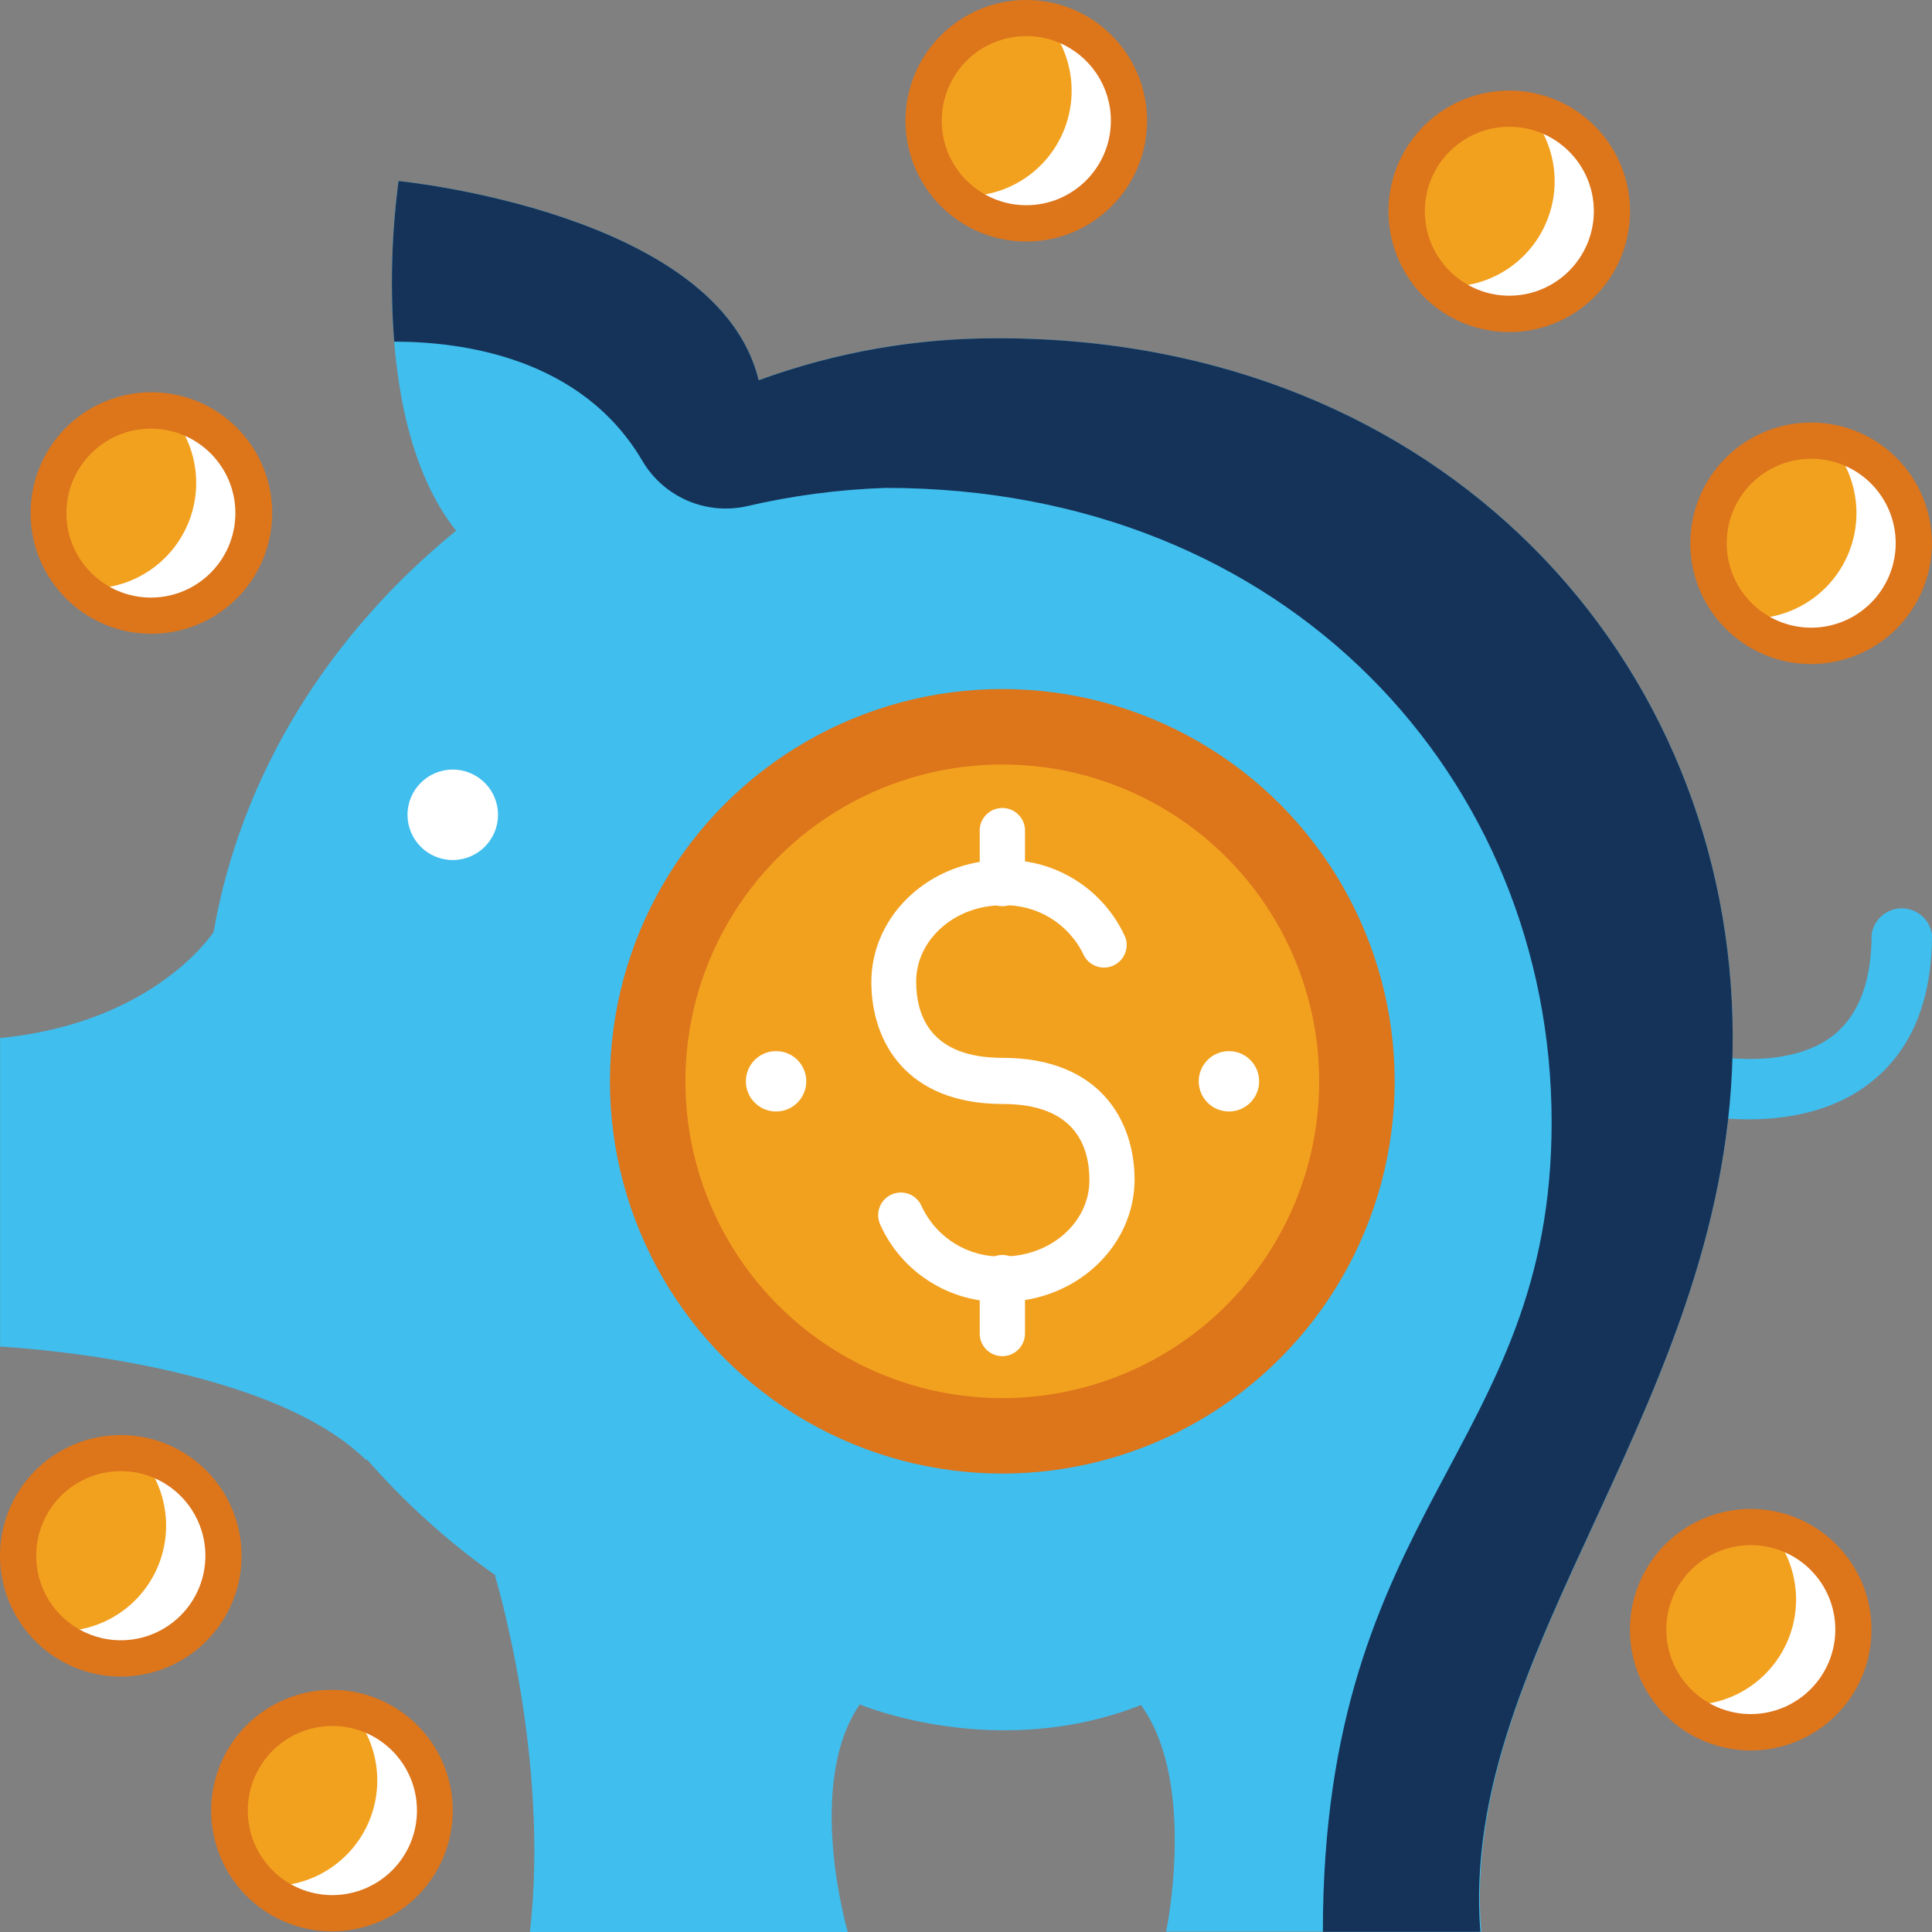 <?xml version="1.0" encoding="UTF-8"?>
<svg width="95px" height="95px" viewBox="0 0 95 95" version="1.1" xmlns="http://www.w3.org/2000/svg" xmlns:xlink="http://www.w3.org/1999/xlink">
    <rect x="0" y="0" width="95" height="95" fill="#808080" stroke="none"/>
    <title>icons_investment</title>
    <g id="Design---2020" stroke="none" stroke-width="1" fill="none" fill-rule="evenodd">
        <g id="Welcome---D" transform="translate(-182, -1207)" fill-rule="nonzero">
            <g id="icons_investment" transform="translate(182, 1207)">
                <path d="M85.996,55.04 C85.096,55.043 84.199,54.956 83.316,54.78 C82.62,54.512 82.227,53.774 82.393,53.047 C82.558,52.32 83.233,51.826 83.976,51.886 C84.051,51.886 87.876,52.711 90.181,50.886 C91.41,49.887 92.03,48.237 92.03,45.953 C92.136,45.214 92.769,44.665 93.515,44.665 C94.262,44.665 94.895,45.214 95,45.953 C95,49.192 94,51.636 92,53.21 C90.141,54.695 87.781,55.04 85.996,55.04 Z" id="Path" fill="#40BEEE"></path>
                <path d="M85.201,51.046 C85.201,32.473 70.938,16.634 49.085,16.634 C45.067,16.618 41.079,17.317 37.306,18.698 L37.306,18.698 C35.306,10.431 19.598,8.902 19.598,8.902 C19.598,8.902 17.848,20.343 22.428,26.095 C16.208,31.164 11.859,38.046 10.504,45.823 C10.504,45.823 7.649,50.296 0.005,51.041 L0.005,66.216 C0.005,66.216 13.004,66.835 18.033,71.824 L18.033,71.754 C19.914,73.902 22.042,75.822 24.373,77.471 L24.338,77.471 C24.338,77.471 27.047,86.348 26.057,95 L41.686,95 C41.686,95 39.561,87.753 42.276,83.809 C42.276,83.809 48.985,86.653 56.104,83.839 L56.104,83.839 C58.879,87.668 57.339,94.985 57.339,94.985 L72.837,94.985 C71.682,81.055 85.201,68.815 85.201,51.046 Z" id="Path" fill="#40BEEE"></path>
                <path d="M85.201,51.046 C85.201,32.473 70.938,16.634 49.085,16.634 C45.067,16.618 41.079,17.317 37.306,18.698 L37.306,18.698 C35.306,10.431 19.598,8.902 19.598,8.902 C19.253,11.52 19.181,14.166 19.383,16.799 C22.748,16.799 28.587,17.584 31.572,22.637 C32.601,24.409 34.65,25.323 36.656,24.906 C38.922,24.375 41.235,24.068 43.561,23.991 C63.368,23.991 76.297,38.346 76.297,55.185 C76.297,71.289 65.048,74.033 65.048,94.99 L72.792,94.99 C71.682,81.055 85.201,68.815 85.201,51.046 Z" id="Path" fill="#153359"></path>
                <ellipse id="Oval" fill="#FFFFFF" cx="22.263" cy="40.065" rx="2.225" ry="2.224"></ellipse>
                <ellipse id="Oval" fill="#DD751B" cx="49.285" cy="53.17" rx="19.293" ry="19.288"></ellipse>
                <ellipse id="Oval" fill="#F2A11F" cx="49.285" cy="53.17" rx="15.583" ry="15.579"></ellipse>
                <path d="M49.305,64.011 C46.711,64.072 44.334,62.571 43.276,60.203 C43.112,59.834 43.161,59.406 43.403,59.084 C43.644,58.761 44.041,58.594 44.441,58.647 C44.841,58.7 45.181,58.964 45.33,59.338 C46.056,60.878 47.628,61.839 49.33,61.782 C51.67,61.782 53.569,60.103 53.569,58.034 C53.569,56.324 52.83,54.285 49.31,54.285 C44.545,54.285 42.846,51.196 42.846,48.287 C42.846,44.993 45.745,42.289 49.31,42.289 C51.904,42.227 54.281,43.729 55.339,46.098 C55.531,46.653 55.26,47.261 54.719,47.489 C54.178,47.717 53.553,47.487 53.289,46.963 C52.562,45.424 50.992,44.462 49.29,44.514 C46.955,44.514 45.05,46.198 45.05,48.262 C45.05,49.977 45.785,52.016 49.29,52.016 C54.074,52.016 55.789,55.1 55.789,58.014 C55.774,61.327 52.87,64.011 49.305,64.011 Z" id="Path" fill="#FFFFFF"></path>
                <path d="M49.285,44.559 C48.672,44.559 48.175,44.062 48.175,43.449 L48.175,40.77 C48.214,40.185 48.701,39.73 49.287,39.73 C49.874,39.73 50.361,40.185 50.4,40.77 L50.4,43.449 C50.397,44.063 49.899,44.559 49.285,44.559 L49.285,44.559 Z" id="Path" fill="#FFFFFF"></path>
                <path d="M49.285,66.685 C48.99,66.685 48.707,66.568 48.498,66.359 C48.29,66.15 48.174,65.866 48.175,65.571 L48.175,62.897 C48.147,62.482 48.353,62.086 48.709,61.87 C49.064,61.654 49.511,61.654 49.866,61.87 C50.222,62.086 50.428,62.482 50.4,62.897 L50.4,65.571 C50.4,65.866 50.282,66.15 50.073,66.359 C49.864,66.568 49.581,66.685 49.285,66.685 L49.285,66.685 Z" id="Path" fill="#FFFFFF"></path>
                <ellipse id="Oval" fill="#FFFFFF" cx="60.429" cy="53.17" rx="1.485" ry="1.484"></ellipse>
                <ellipse id="Oval" fill="#FFFFFF" cx="38.161" cy="53.17" rx="1.485" ry="1.484"></ellipse>
                <ellipse id="Oval" fill="#F2A11F" cx="16.328" cy="89.032" rx="5.194" ry="5.193"></ellipse>
                <path d="M13.359,92.741 C13.112,92.734 12.867,92.709 12.624,92.666 C14.206,94.291 16.66,94.7 18.684,93.677 C20.708,92.653 21.833,90.435 21.462,88.198 C21.091,85.961 19.309,84.224 17.063,83.909 C18.529,85.401 18.957,87.627 18.147,89.556 C17.338,91.485 15.451,92.74 13.359,92.741 L13.359,92.741 Z" id="Path" fill="#FFFFFF"></path>
                <ellipse id="Oval" fill="#F2A11F" cx="86.091" cy="80.13" rx="5.194" ry="5.193"></ellipse>
                <path d="M83.121,83.839 C82.875,83.831 82.63,83.808 82.386,83.769 C83.968,85.394 86.423,85.803 88.447,84.78 C90.47,83.757 91.595,81.538 91.224,79.301 C90.853,77.064 89.072,75.327 86.826,75.012 C88.293,76.503 88.722,78.73 87.912,80.658 C87.102,82.587 85.214,83.841 83.121,83.839 L83.121,83.839 Z" id="Path" fill="#FFFFFF"></path>
                <ellipse id="Oval" fill="#F2A11F" cx="89.061" cy="26.71" rx="5.194" ry="5.193"></ellipse>
                <path d="M86.091,30.419 C85.844,30.412 85.599,30.387 85.356,30.344 C86.937,31.964 89.387,32.37 91.407,31.348 C93.427,30.326 94.55,28.112 94.181,25.879 C93.813,23.646 92.037,21.91 89.796,21.592 C91.263,23.083 91.691,25.309 90.882,27.238 C90.072,29.167 88.183,30.421 86.091,30.419 L86.091,30.419 Z" id="Path" fill="#FFFFFF"></path>
                <ellipse id="Oval" fill="#F2A11F" cx="74.212" cy="10.386" rx="5.194" ry="5.193"></ellipse>
                <path d="M71.248,14.095 C71.001,14.087 70.756,14.064 70.513,14.025 C72.095,15.642 74.545,16.046 76.563,15.022 C78.581,13.999 79.702,11.785 79.333,9.553 C78.963,7.321 77.188,5.586 74.947,5.268 C76.419,6.757 76.851,8.984 76.042,10.915 C75.232,12.845 73.341,14.1 71.248,14.095 L71.248,14.095 Z" id="Path" fill="#FFFFFF"></path>
                <ellipse id="Oval" fill="#F2A11F" cx="50.465" cy="5.938" rx="5.194" ry="5.193"></ellipse>
                <path d="M47.5,9.646 C47.254,9.64 47.008,9.615 46.765,9.571 C48.348,11.188 50.797,11.592 52.816,10.569 C54.834,9.545 55.955,7.332 55.585,5.099 C55.216,2.867 53.44,1.133 51.2,0.815 C52.67,2.305 53.101,4.532 52.292,6.462 C51.483,8.393 49.594,9.649 47.5,9.646 Z" id="Path" fill="#FFFFFF"></path>
                <ellipse id="Oval" fill="#F2A11F" cx="7.424" cy="25.231" rx="5.194" ry="5.193"></ellipse>
                <path d="M4.455,28.939 C4.208,28.933 3.963,28.907 3.72,28.864 C5.302,30.489 7.756,30.898 9.78,29.875 C11.804,28.852 12.929,26.633 12.558,24.396 C12.186,22.159 10.405,20.423 8.159,20.108 C9.625,21.6 10.053,23.826 9.243,25.755 C8.434,27.683 6.547,28.939 4.455,28.939 L4.455,28.939 Z" id="Path" fill="#FFFFFF"></path>
                <ellipse id="Oval" fill="#F2A11F" cx="5.945" cy="76.502" rx="5.194" ry="5.193"></ellipse>
                <path d="M2.975,80.21 C2.728,80.204 2.483,80.179 2.24,80.135 C3.822,81.76 6.276,82.169 8.3,81.146 C10.324,80.123 11.449,77.904 11.078,75.667 C10.707,73.431 8.925,71.694 6.679,71.379 C8.145,72.871 8.573,75.097 7.764,77.026 C6.955,78.955 5.067,80.21 2.975,80.21 L2.975,80.21 Z" id="Path" fill="#FFFFFF"></path>
                <path d="M16.328,83.094 C13.926,83.092 11.758,84.538 10.838,86.756 C9.917,88.975 10.424,91.53 12.122,93.229 C13.82,94.928 16.375,95.437 18.595,94.518 C20.815,93.6 22.263,91.434 22.263,89.032 C22.263,85.755 19.607,83.097 16.328,83.094 L16.328,83.094 Z M16.328,93.186 C14.032,93.177 12.177,91.311 12.184,89.016 C12.19,86.72 14.056,84.864 16.352,84.869 C18.648,84.873 20.506,86.737 20.503,89.032 C20.502,90.137 20.061,91.196 19.278,91.975 C18.494,92.754 17.433,93.19 16.328,93.186 L16.328,93.186 Z" id="Shape" fill="#DD751B"></path>
                <path d="M86.091,74.198 C83.688,74.196 81.52,75.642 80.6,77.861 C79.679,80.08 80.187,82.635 81.886,84.334 C83.585,86.033 86.141,86.541 88.361,85.62 C90.581,84.7 92.027,82.533 92.025,80.13 C92.025,76.854 89.368,74.198 86.091,74.198 Z M86.091,84.284 C83.796,84.284 81.936,82.424 81.936,80.13 C81.936,77.837 83.796,75.977 86.091,75.977 C88.385,75.977 90.246,77.837 90.246,80.13 C90.243,82.423 88.384,84.281 86.091,84.284 L86.091,84.284 Z" id="Shape" fill="#DD751B"></path>
                <path d="M89.061,20.777 C86.657,20.775 84.49,22.221 83.569,24.441 C82.649,26.66 83.157,29.215 84.856,30.914 C86.555,32.613 89.111,33.12 91.331,32.2 C93.551,31.28 94.997,29.113 94.995,26.71 C94.995,23.434 92.338,20.777 89.061,20.777 L89.061,20.777 Z M89.061,30.864 C86.766,30.864 84.906,29.004 84.906,26.71 C84.906,24.416 86.766,22.557 89.061,22.557 C91.355,22.557 93.215,24.416 93.215,26.71 C93.212,29.003 91.354,30.861 89.061,30.864 Z" id="Shape" fill="#DD751B"></path>
                <path d="M74.212,4.453 C71.81,4.453 69.643,5.901 68.724,8.12 C67.805,10.339 68.315,12.894 70.014,14.592 C71.714,16.289 74.269,16.796 76.489,15.876 C78.708,14.955 80.154,12.788 80.152,10.386 C80.152,8.812 79.526,7.302 78.412,6.189 C77.298,5.077 75.787,4.452 74.212,4.453 Z M74.212,14.54 C71.918,14.537 70.061,12.676 70.063,10.383 C70.065,8.09 71.925,6.232 74.219,6.233 C76.513,6.234 78.372,8.093 78.372,10.386 C78.369,12.681 76.508,14.54 74.212,14.54 Z" id="Shape" fill="#DD751B"></path>
                <path d="M50.465,0 C47.185,0 44.525,2.658 44.525,5.938 C44.525,9.217 47.185,11.876 50.465,11.876 C53.745,11.876 56.404,9.217 56.404,5.938 C56.404,2.658 53.745,0 50.465,0 Z M50.465,10.091 C48.782,10.091 47.265,9.078 46.621,7.523 C45.978,5.969 46.335,4.179 47.525,2.991 C48.716,1.802 50.506,1.447 52.06,2.092 C53.614,2.738 54.626,4.255 54.624,5.938 C54.622,8.233 52.76,10.091 50.465,10.091 L50.465,10.091 Z" id="Shape" fill="#DD751B"></path>
                <path d="M7.424,31.164 C9.829,31.172 12.001,29.73 12.926,27.511 C13.852,25.292 13.348,22.734 11.649,21.032 C9.951,19.33 7.394,18.82 5.173,19.739 C2.951,20.659 1.503,22.827 1.505,25.231 C1.505,28.501 4.153,31.155 7.424,31.164 Z M7.424,21.077 C9.718,21.08 11.576,22.941 11.574,25.234 C11.572,27.527 9.712,29.385 7.418,29.384 C5.124,29.383 3.265,27.524 3.265,25.231 C3.268,22.936 5.129,21.077 7.424,21.077 Z" id="Shape" fill="#DD751B"></path>
                <path d="M5.945,70.564 C3.542,70.562 1.375,72.007 0.454,74.226 C-0.467,76.445 0.04,78.999 1.738,80.699 C3.436,82.398 5.991,82.907 8.211,81.988 C10.431,81.069 11.879,78.904 11.879,76.502 C11.879,73.224 9.223,70.567 5.945,70.564 Z M5.945,80.655 C4.261,80.657 2.743,79.645 2.098,78.091 C1.452,76.536 1.808,74.746 2.998,73.556 C4.189,72.366 5.979,72.011 7.534,72.656 C9.088,73.301 10.101,74.819 10.099,76.502 C10.096,78.795 8.238,80.653 5.945,80.655 Z" id="Shape" fill="#DD751B"></path>
            </g>
        </g>
    </g>
</svg>